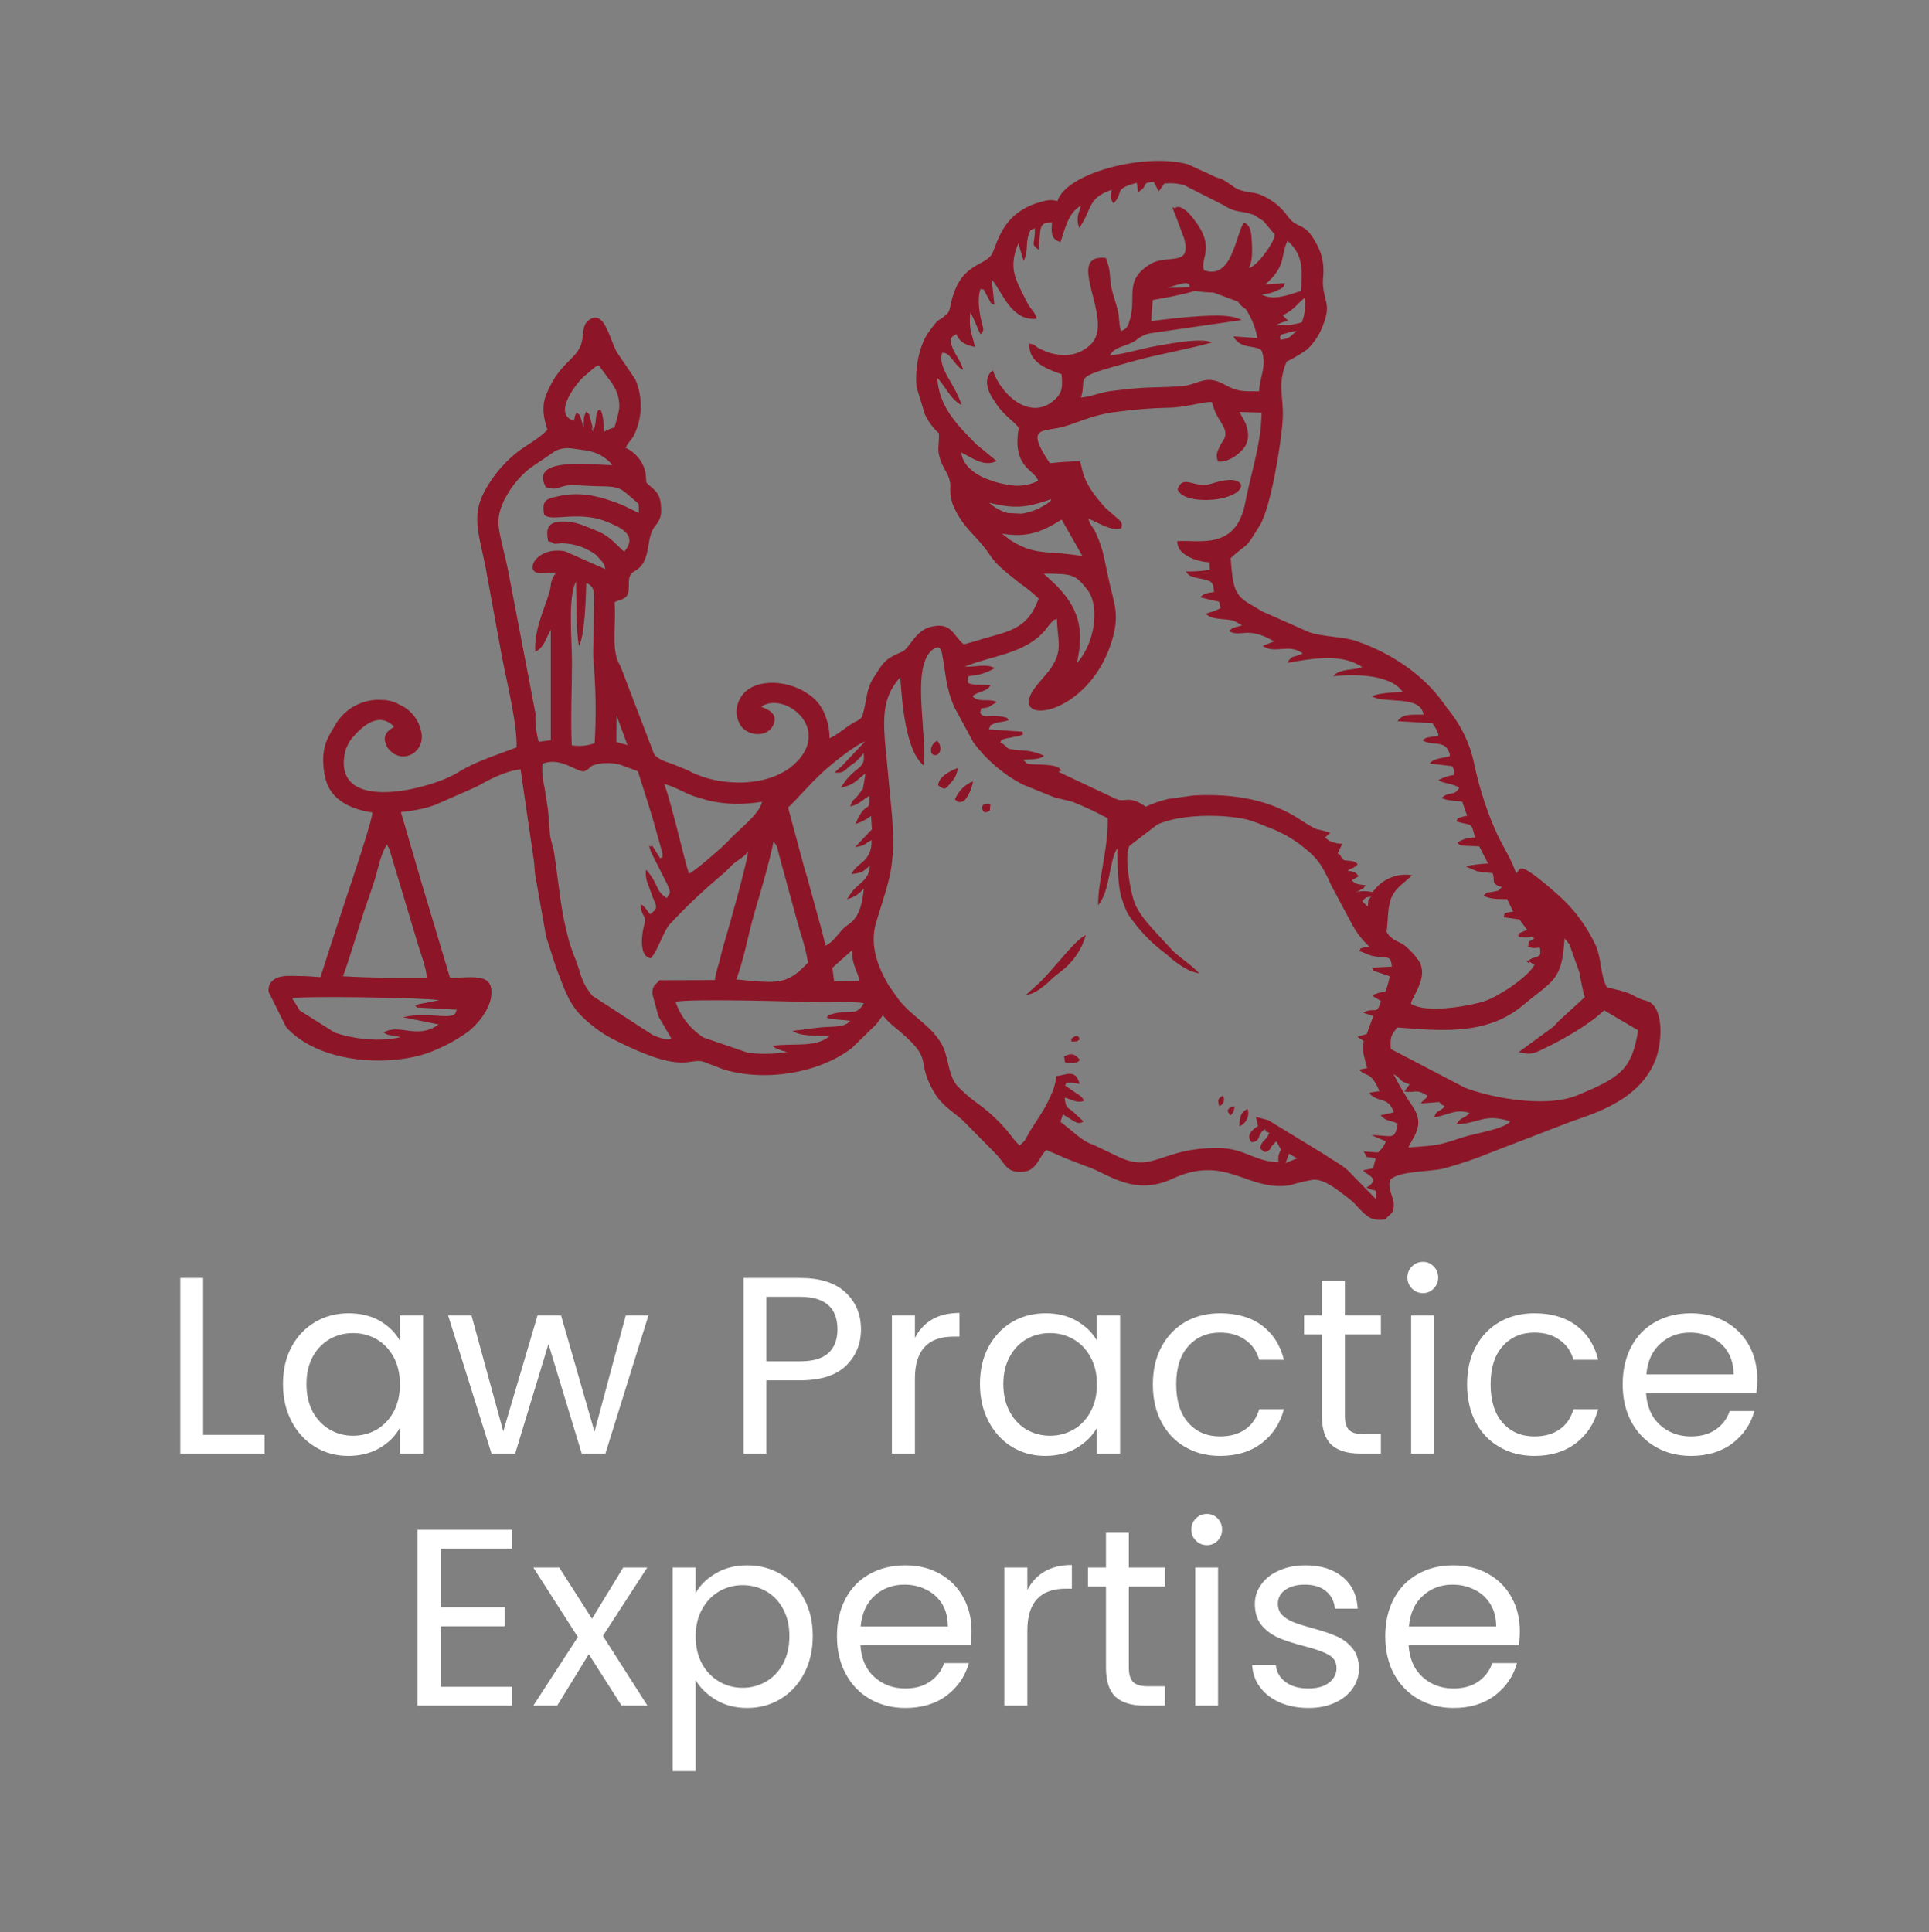 <svg xmlns="http://www.w3.org/2000/svg" version="1.1" xmlns:xlink="http://www.w3.org/1999/xlink" xmlns:svgjs="http://svgjs.dev/svgjs" viewBox="0 0 11.48 11.499"><rect x="0" y="0" width="11.48" height="11.499" fill="#808080" stroke="none"/><g transform="matrix(1,0,0,1,0.957,7.51)"><g><path d=" M 0.252 1.03 L 0.618 1.03 L 0.618 1.141 L 0.116 1.141 L 0.116 0.096 L 0.252 0.096 L 0.252 1.03 Z M 0.778 0.506 Q 0.829 0.411 0.919 0.358 Q 1.008 0.306 1.117 0.306 Q 1.225 0.306 1.305 0.352 Q 1.384 0.399 1.423 0.469 L 1.423 0.319 L 1.561 0.319 L 1.561 1.141 L 1.423 1.141 L 1.423 0.988 Q 1.383 1.06 1.303 1.108 Q 1.222 1.155 1.116 1.155 Q 1.006 1.155 0.918 1.101 Q 0.829 1.047 0.778 0.949 Q 0.727 0.852 0.727 0.727 Q 0.727 0.601 0.778 0.506 Z M 1.386 0.567 Q 1.348 0.498 1.285 0.461 Q 1.221 0.424 1.144 0.424 Q 1.068 0.424 1.005 0.46 Q 0.942 0.496 0.904 0.565 Q 0.867 0.634 0.867 0.727 Q 0.867 0.822 0.904 0.892 Q 0.942 0.961 1.005 0.998 Q 1.068 1.035 1.144 1.035 Q 1.221 1.035 1.285 0.998 Q 1.348 0.961 1.386 0.892 Q 1.423 0.822 1.423 0.729 Q 1.423 0.636 1.386 0.567 Z M 2.902 0.319 L 2.646 1.141 L 2.505 1.141 L 2.307 0.489 L 2.109 1.141 L 1.968 1.141 L 1.71 0.319 L 1.849 0.319 L 2.038 1.009 L 2.242 0.319 L 2.382 0.319 L 2.581 1.011 L 2.767 0.319 L 2.902 0.319 Z M 4.077 0.619 Q 3.988 0.705 3.805 0.705 L 3.604 0.705 L 3.604 1.141 L 3.468 1.141 L 3.468 0.096 L 3.805 0.096 Q 3.982 0.096 4.074 0.181 Q 4.167 0.267 4.167 0.402 Q 4.167 0.532 4.077 0.619 Z M 3.973 0.543 Q 4.027 0.493 4.027 0.402 Q 4.027 0.208 3.805 0.208 L 3.604 0.208 L 3.604 0.592 L 3.805 0.592 Q 3.919 0.592 3.973 0.543 Z M 4.59 0.343 Q 4.657 0.304 4.753 0.304 L 4.753 0.445 L 4.717 0.445 Q 4.488 0.445 4.488 0.694 L 4.488 1.141 L 4.351 1.141 L 4.351 0.319 L 4.488 0.319 L 4.488 0.453 Q 4.524 0.382 4.59 0.343 Z M 4.926 0.506 Q 4.977 0.411 5.066 0.358 Q 5.155 0.306 5.265 0.306 Q 5.373 0.306 5.452 0.352 Q 5.532 0.399 5.571 0.469 L 5.571 0.319 L 5.709 0.319 L 5.709 1.141 L 5.571 1.141 L 5.571 0.988 Q 5.53 1.06 5.45 1.108 Q 5.37 1.155 5.263 1.155 Q 5.154 1.155 5.065 1.101 Q 4.977 1.047 4.926 0.949 Q 4.875 0.852 4.875 0.727 Q 4.875 0.601 4.926 0.506 Z M 5.533 0.567 Q 5.496 0.498 5.432 0.461 Q 5.368 0.424 5.292 0.424 Q 5.215 0.424 5.152 0.46 Q 5.089 0.496 5.052 0.565 Q 5.014 0.634 5.014 0.727 Q 5.014 0.822 5.052 0.892 Q 5.089 0.961 5.152 0.998 Q 5.215 1.035 5.292 1.035 Q 5.368 1.035 5.432 0.998 Q 5.496 0.961 5.533 0.892 Q 5.571 0.822 5.571 0.729 Q 5.571 0.636 5.533 0.567 Z M 5.955 0.506 Q 6.006 0.411 6.096 0.358 Q 6.187 0.306 6.304 0.306 Q 6.456 0.306 6.554 0.379 Q 6.652 0.453 6.684 0.583 L 6.537 0.583 Q 6.516 0.508 6.455 0.465 Q 6.394 0.421 6.304 0.421 Q 6.187 0.421 6.115 0.502 Q 6.043 0.582 6.043 0.729 Q 6.043 0.877 6.115 0.958 Q 6.187 1.039 6.304 1.039 Q 6.394 1.039 6.454 0.997 Q 6.514 0.955 6.537 0.877 L 6.684 0.877 Q 6.651 1.003 6.552 1.079 Q 6.453 1.155 6.304 1.155 Q 6.187 1.155 6.096 1.102 Q 6.006 1.05 5.955 0.954 Q 5.904 0.858 5.904 0.729 Q 5.904 0.601 5.955 0.506 Z M 7.047 0.432 L 7.047 0.916 Q 7.047 0.976 7.072 1.001 Q 7.098 1.026 7.161 1.026 L 7.261 1.026 L 7.261 1.141 L 7.138 1.141 Q 7.024 1.141 6.967 1.089 Q 6.91 1.036 6.91 0.916 L 6.91 0.432 L 6.804 0.432 L 6.804 0.319 L 6.91 0.319 L 6.91 0.112 L 7.047 0.112 L 7.047 0.319 L 7.261 0.319 L 7.261 0.432 L 7.047 0.432 Z M 7.446 0.159 Q 7.419 0.132 7.419 0.093 Q 7.419 0.054 7.446 0.027 Q 7.473 -2.220446049250313e-16 7.512 -2.220446049250313e-16 Q 7.549 -2.220446049250313e-16 7.575 0.027 Q 7.602 0.054 7.602 0.093 Q 7.602 0.132 7.575 0.159 Q 7.549 0.186 7.512 0.186 Q 7.473 0.186 7.446 0.159 Z M 7.578 0.319 L 7.578 1.141 L 7.441 1.141 L 7.441 0.319 L 7.578 0.319 Z M 7.825 0.506 Q 7.876 0.411 7.967 0.358 Q 8.058 0.306 8.175 0.306 Q 8.326 0.306 8.424 0.379 Q 8.523 0.453 8.554 0.583 L 8.407 0.583 Q 8.386 0.508 8.325 0.465 Q 8.265 0.421 8.175 0.421 Q 8.058 0.421 7.986 0.502 Q 7.914 0.582 7.914 0.729 Q 7.914 0.877 7.986 0.958 Q 8.058 1.039 8.175 1.039 Q 8.265 1.039 8.325 0.997 Q 8.385 0.955 8.407 0.877 L 8.554 0.877 Q 8.521 1.003 8.422 1.079 Q 8.323 1.155 8.175 1.155 Q 8.058 1.155 7.967 1.102 Q 7.876 1.05 7.825 0.954 Q 7.774 0.858 7.774 0.729 Q 7.774 0.601 7.825 0.506 Z M 9.496 0.781 L 8.839 0.781 Q 8.847 0.903 8.922 0.971 Q 8.998 1.039 9.106 1.039 Q 9.195 1.039 9.254 0.998 Q 9.313 0.957 9.337 0.888 L 9.484 0.888 Q 9.451 1.006 9.352 1.081 Q 9.253 1.155 9.106 1.155 Q 8.989 1.155 8.897 1.102 Q 8.805 1.05 8.752 0.953 Q 8.7 0.856 8.7 0.729 Q 8.7 0.601 8.751 0.505 Q 8.802 0.409 8.894 0.358 Q 8.986 0.306 9.106 0.306 Q 9.223 0.306 9.313 0.357 Q 9.403 0.408 9.452 0.497 Q 9.501 0.586 9.501 0.699 Q 9.501 0.738 9.496 0.781 Z M 9.325 0.536 Q 9.291 0.48 9.231 0.451 Q 9.172 0.421 9.1 0.421 Q 8.997 0.421 8.924 0.487 Q 8.851 0.553 8.841 0.67 L 9.36 0.67 Q 9.36 0.592 9.325 0.536 Z M 1.665 1.707 L 1.665 2.056 L 2.046 2.056 L 2.046 2.169 L 1.665 2.169 L 1.665 2.529 L 2.091 2.529 L 2.091 2.641 L 1.528 2.641 L 1.528 1.594 L 2.091 1.594 L 2.091 1.707 L 1.665 1.707 Z M 2.742 2.641 L 2.547 2.335 L 2.359 2.641 L 2.217 2.641 L 2.482 2.233 L 2.217 1.819 L 2.371 1.819 L 2.566 2.124 L 2.752 1.819 L 2.895 1.819 L 2.631 2.226 L 2.896 2.641 L 2.742 2.641 Z M 3.304 1.853 Q 3.384 1.806 3.49 1.806 Q 3.6 1.806 3.689 1.858 Q 3.778 1.911 3.829 2.006 Q 3.88 2.101 3.88 2.227 Q 3.88 2.352 3.829 2.449 Q 3.778 2.547 3.689 2.601 Q 3.6 2.655 3.49 2.655 Q 3.385 2.655 3.305 2.608 Q 3.225 2.56 3.183 2.49 L 3.183 3.031 L 3.046 3.031 L 3.046 1.819 L 3.183 1.819 L 3.183 1.971 Q 3.223 1.9 3.304 1.853 Z M 3.703 2.065 Q 3.666 1.996 3.602 1.96 Q 3.538 1.924 3.462 1.924 Q 3.387 1.924 3.323 1.961 Q 3.259 1.998 3.221 2.068 Q 3.183 2.137 3.183 2.229 Q 3.183 2.322 3.221 2.392 Q 3.259 2.461 3.323 2.498 Q 3.387 2.535 3.462 2.535 Q 3.538 2.535 3.602 2.498 Q 3.666 2.461 3.703 2.392 Q 3.741 2.322 3.741 2.227 Q 3.741 2.134 3.703 2.065 Z M 4.821 2.281 L 4.164 2.281 Q 4.171 2.403 4.247 2.471 Q 4.323 2.539 4.431 2.539 Q 4.519 2.539 4.578 2.498 Q 4.638 2.457 4.662 2.388 L 4.809 2.388 Q 4.776 2.506 4.677 2.581 Q 4.578 2.655 4.431 2.655 Q 4.314 2.655 4.221 2.602 Q 4.129 2.55 4.077 2.453 Q 4.024 2.356 4.024 2.229 Q 4.024 2.101 4.075 2.005 Q 4.126 1.909 4.218 1.858 Q 4.311 1.806 4.431 1.806 Q 4.548 1.806 4.638 1.857 Q 4.728 1.908 4.776 1.997 Q 4.825 2.086 4.825 2.199 Q 4.825 2.238 4.821 2.281 Z M 4.65 2.036 Q 4.615 1.98 4.556 1.951 Q 4.497 1.921 4.425 1.921 Q 4.321 1.921 4.248 1.987 Q 4.176 2.053 4.165 2.17 L 4.684 2.17 Q 4.684 2.092 4.65 2.036 Z M 5.259 1.843 Q 5.326 1.804 5.422 1.804 L 5.422 1.945 L 5.386 1.945 Q 5.157 1.945 5.157 2.194 L 5.157 2.641 L 5.02 2.641 L 5.02 1.819 L 5.157 1.819 L 5.157 1.953 Q 5.193 1.882 5.259 1.843 Z M 5.761 1.932 L 5.761 2.416 Q 5.761 2.476 5.787 2.501 Q 5.812 2.526 5.875 2.526 L 5.976 2.526 L 5.976 2.641 L 5.853 2.641 Q 5.739 2.641 5.682 2.589 Q 5.625 2.536 5.625 2.416 L 5.625 1.932 L 5.518 1.932 L 5.518 1.819 L 5.625 1.819 L 5.625 1.612 L 5.761 1.612 L 5.761 1.819 L 5.976 1.819 L 5.976 1.932 L 5.761 1.932 Z M 6.16 1.659 Q 6.133 1.632 6.133 1.593 Q 6.133 1.554 6.16 1.527 Q 6.187 1.5 6.226 1.5 Q 6.264 1.5 6.29 1.527 Q 6.316 1.554 6.316 1.593 Q 6.316 1.632 6.29 1.659 Q 6.264 1.686 6.226 1.686 Q 6.187 1.686 6.16 1.659 Z M 6.292 1.819 L 6.292 2.641 L 6.156 2.641 L 6.156 1.819 L 6.292 1.819 Z M 6.661 2.623 Q 6.586 2.59 6.543 2.533 Q 6.499 2.475 6.495 2.4 L 6.636 2.4 Q 6.642 2.461 6.693 2.5 Q 6.745 2.539 6.829 2.539 Q 6.907 2.539 6.952 2.505 Q 6.997 2.47 6.997 2.418 Q 6.997 2.364 6.949 2.338 Q 6.901 2.311 6.801 2.286 Q 6.709 2.262 6.651 2.237 Q 6.594 2.212 6.552 2.164 Q 6.511 2.115 6.511 2.035 Q 6.511 1.972 6.549 1.92 Q 6.586 1.867 6.655 1.837 Q 6.724 1.806 6.813 1.806 Q 6.949 1.806 7.033 1.875 Q 7.117 1.944 7.123 2.064 L 6.987 2.064 Q 6.982 1.999 6.935 1.96 Q 6.888 1.921 6.808 1.921 Q 6.735 1.921 6.691 1.953 Q 6.648 1.984 6.648 2.035 Q 6.648 2.076 6.674 2.102 Q 6.7 2.128 6.74 2.144 Q 6.78 2.16 6.85 2.179 Q 6.939 2.203 6.994 2.227 Q 7.05 2.25 7.089 2.296 Q 7.129 2.343 7.131 2.418 Q 7.131 2.485 7.093 2.539 Q 7.056 2.593 6.987 2.624 Q 6.919 2.655 6.831 2.655 Q 6.736 2.655 6.661 2.623 Z M 8.083 2.281 L 7.426 2.281 Q 7.434 2.403 7.509 2.471 Q 7.585 2.539 7.693 2.539 Q 7.782 2.539 7.841 2.498 Q 7.9 2.457 7.924 2.388 L 8.071 2.388 Q 8.038 2.506 7.939 2.581 Q 7.84 2.655 7.693 2.655 Q 7.576 2.655 7.484 2.602 Q 7.392 2.55 7.339 2.453 Q 7.287 2.356 7.287 2.229 Q 7.287 2.101 7.338 2.005 Q 7.389 1.909 7.481 1.858 Q 7.573 1.806 7.693 1.806 Q 7.81 1.806 7.9 1.857 Q 7.99 1.908 8.039 1.997 Q 8.088 2.086 8.088 2.199 Q 8.088 2.238 8.083 2.281 Z M 7.912 2.036 Q 7.878 1.98 7.818 1.951 Q 7.759 1.921 7.687 1.921 Q 7.584 1.921 7.511 1.987 Q 7.438 2.053 7.428 2.17 L 7.947 2.17 Q 7.947 2.092 7.912 2.036 Z" fill="#ffffff" fill-rule="nonzero"></path></g><g></g><g clip-path="url(&quot;#SvgjsClipPath1018&quot;)"><g clip-path="url(&quot;#SvgjsClipPath1008&quot;)"><path d=" M 6.714 -0.644 L 6.762 -0.616 L 6.694 -0.588 L 6.714 -0.644 Z M 7.337 -1.117 C 7.378 -1.093 7.37 -1.086 7.393 -1.072 C 7.394 -1.072 7.431 -1.056 7.432 -1.056 L 7.401 -1.015 C 7.47 -1.002 7.465 -1.034 7.538 -0.989 C 7.515 -0.949 7.542 -0.991 7.516 -0.962 C 7.502 -0.947 7.508 -0.959 7.501 -0.943 L 7.609 -0.951 C 7.636 -0.921 7.604 -0.949 7.642 -0.925 C 7.607 -0.888 7.594 -0.908 7.578 -0.86 C 7.668 -0.875 7.705 -0.913 7.789 -0.886 C 7.743 -0.839 7.744 -0.872 7.711 -0.819 C 7.844 -0.823 7.876 -0.887 8.031 -0.836 C 7.99 -0.788 7.827 -0.767 7.747 -0.741 C 7.604 -0.693 7.597 -0.693 7.425 -0.681 C 7.445 -0.735 7.525 -0.807 7.456 -0.916 C 7.411 -0.98 7.372 -1.048 7.336 -1.117 Z M 3.963 -1.454 C 3.999 -1.44 4.043 -1.443 4.103 -1.435 C 4.07 -1.395 4.013 -1.402 3.944 -1.397 C 3.88 -1.392 3.815 -1.38 3.76 -1.375 C 3.807 -1.34 3.906 -1.348 3.98 -1.344 C 3.9 -1.273 3.765 -1.303 3.641 -1.286 C 3.653 -1.274 3.668 -1.266 3.685 -1.262 C 3.693 -1.258 3.701 -1.255 3.709 -1.254 L 3.727 -1.249 C 3.65 -1.236 3.571 -1.235 3.493 -1.245 L 3.23 -1.335 C 3.152 -1.385 3.093 -1.46 3.063 -1.548 C 3.16 -1.567 3.766 -1.55 3.901 -1.545 C 3.989 -1.542 4.098 -1.552 4.183 -1.54 C 4.144 -1.455 4.075 -1.503 3.993 -1.474 C 3.955 -1.461 3.993 -1.489 3.963 -1.454 Z M 0.781 -1.57 C 0.866 -1.583 1.573 -1.573 1.656 -1.557 L 1.536 -1.534 C 1.492 -1.51 1.517 -1.532 1.524 -1.514 L 1.76 -1.501 C 1.755 -1.422 1.61 -1.496 1.441 -1.456 L 1.653 -1.413 C 1.529 -1.32 1.414 -1.422 1.327 -1.365 C 1.356 -1.341 1.385 -1.352 1.426 -1.337 L 1.366 -1.326 C 1.255 -1.316 1.142 -1.329 1.036 -1.364 L 0.827 -1.496 L 0.781 -1.57 Z M 8.082 -1.249 L 8.287 -1.399 C 8.305 -1.415 8.312 -1.429 8.332 -1.445 L 8.474 -1.575 C 8.461 -1.623 8.451 -1.672 8.443 -1.721 L 8.383 -1.89 C 8.381 -1.892 8.379 -1.895 8.377 -1.897 C 8.367 -1.911 8.362 -1.916 8.354 -1.925 C 8.339 -1.671 8.287 -1.678 8.104 -1.525 C 7.888 -1.345 7.612 -1.376 7.358 -1.395 C 7.324 -1.349 7.315 -1.344 7.32 -1.267 L 7.76 -1.037 C 7.781 -1.029 7.789 -1.026 7.811 -1.019 C 7.982 -0.965 8.261 -0.923 8.426 -0.99 C 8.687 -1.097 8.755 -1.145 8.792 -1.378 L 8.59 -1.497 C 8.499 -1.411 8.348 -1.325 8.233 -1.27 C 8.177 -1.243 8.156 -1.228 8.082 -1.249 Z M 3.997 -1.75 L 4.114 -1.855 C 4.112 -1.761 4.152 -1.725 4.157 -1.672 L 4.007 -1.67 L 3.997 -1.75 Z M 1.345 -2.483 C 1.347 -2.48 1.35 -2.479 1.351 -2.474 C 1.352 -2.468 1.355 -2.467 1.356 -2.465 C 1.361 -2.456 1.365 -2.446 1.366 -2.437 L 1.387 -2.366 C 1.388 -2.363 1.389 -2.36 1.39 -2.357 L 1.521 -1.921 C 1.544 -1.84 1.582 -1.746 1.583 -1.691 C 1.421 -1.691 1.255 -1.689 1.084 -1.7 C 1.12 -1.794 1.169 -1.963 1.209 -2.085 C 1.236 -2.165 1.254 -2.212 1.276 -2.284 C 1.295 -2.349 1.31 -2.429 1.345 -2.483 Z M 3.425 -1.681 C 3.475 -1.816 3.493 -1.941 3.535 -2.085 C 3.574 -2.217 3.615 -2.354 3.647 -2.502 C 3.676 -2.459 3.663 -2.48 3.682 -2.412 L 3.792 -2.01 C 3.795 -1.998 3.802 -1.976 3.805 -1.965 C 3.825 -1.905 3.841 -1.844 3.852 -1.781 C 3.729 -1.653 3.687 -1.654 3.425 -1.681 Z M 7.15 -2.146 C 7.178 -2.176 7.171 -2.168 7.203 -2.173 C 7.178 -2.146 7.188 -2.148 7.183 -2.114 L 7.15 -2.146 Z M 7.171 -2.241 C 7.129 -2.247 7.113 -2.245 7.087 -2.271 L 7.128 -2.294 C 7.112 -2.322 7.098 -2.322 7.063 -2.328 C 7.086 -2.344 7.108 -2.345 7.123 -2.367 C 7.101 -2.388 7.087 -2.385 7.042 -2.39 C 7.009 -2.42 7.035 -2.413 7.004 -2.431 L 7.027 -2.479 C 7.028 -2.481 7.03 -2.485 7.031 -2.488 C 7.011 -2.488 6.992 -2.492 6.973 -2.498 C 6.944 -2.509 6.951 -2.51 6.928 -2.525 L 6.96 -2.553 C 6.853 -2.59 6.913 -2.55 6.797 -2.621 L 6.77 -2.639 C 6.762 -2.643 6.748 -2.652 6.742 -2.656 C 6.561 -2.76 6.362 -2.786 6.148 -2.776 L 5.995 -2.755 C 5.949 -2.744 5.905 -2.729 5.862 -2.709 C 5.75 -2.786 5.74 -2.724 5.674 -2.76 L 5.343 -2.916 C 5.358 -2.929 5.365 -2.916 5.353 -2.932 C 5.331 -2.963 5.227 -2.958 5.191 -2.961 C 5.145 -2.964 5.162 -2.963 5.132 -2.988 C 5.181 -2.993 5.226 -2.987 5.257 -3.012 C 5.214 -3.032 5.168 -3.043 5.121 -3.044 C 5.001 -3.054 5.062 -3.057 4.995 -3.092 C 5.012 -3.111 4.984 -3.101 5.03 -3.115 L 5.108 -3.13 C 5.153 -3.149 5.123 -3.126 5.129 -3.155 L 4.927 -3.169 C 4.953 -3.214 4.911 -3.177 4.947 -3.198 C 4.975 -3.214 5.018 -3.212 5.048 -3.225 C 5.02 -3.244 5.064 -3.229 5.014 -3.244 C 4.997 -3.247 4.981 -3.248 4.964 -3.249 C 4.919 -3.251 4.891 -3.237 4.876 -3.269 C 4.89 -3.311 4.868 -3.285 4.927 -3.302 L 4.975 -3.332 C 4.925 -3.356 4.869 -3.325 4.831 -3.366 C 4.86 -3.396 4.919 -3.392 4.937 -3.432 C 4.895 -3.437 4.836 -3.428 4.804 -3.446 C 4.796 -3.516 4.812 -3.464 4.929 -3.516 C 4.98 -3.538 4.953 -3.538 4.953 -3.538 C 4.911 -3.559 4.841 -3.54 4.784 -3.542 C 4.949 -3.611 5.149 -3.617 5.269 -3.767 C 5.277 -3.778 5.285 -3.789 5.294 -3.799 C 5.335 -3.841 5.296 -3.808 5.333 -3.827 C 5.336 -3.697 5.37 -3.645 5.3 -3.538 C 5.266 -3.487 5.213 -3.441 5.182 -3.386 C 5.074 -3.192 5.513 -3.254 5.654 -3.677 C 5.713 -3.855 5.672 -3.913 5.638 -4.076 C 5.61 -4.204 5.61 -4.237 5.564 -4.339 C 5.543 -4.384 5.566 -4.337 5.542 -4.377 C 5.531 -4.391 5.524 -4.407 5.52 -4.424 L 5.592 -4.39 C 5.629 -4.373 5.674 -4.353 5.715 -4.366 C 5.724 -4.383 5.719 -4.404 5.704 -4.415 L 5.62 -4.489 C 5.555 -4.563 5.5 -4.631 5.481 -4.724 L 5.473 -4.755 C 5.472 -4.758 5.471 -4.761 5.469 -4.765 C 5.41 -4.764 5.35 -4.76 5.291 -4.753 C 5.151 -4.96 5.235 -4.942 5.341 -4.963 C 5.433 -4.98 5.535 -5.043 5.699 -5.06 C 5.795 -5.073 5.892 -5.081 5.989 -5.083 C 6.096 -5.083 6.21 -5.122 6.255 -5.117 L 6.271 -5.069 C 6.298 -4.995 6.362 -4.953 6.324 -4.89 C 6.316 -4.879 6.309 -4.867 6.303 -4.855 C 6.283 -4.813 6.278 -4.799 6.292 -4.763 C 6.344 -4.757 6.413 -4.797 6.452 -4.852 C 6.471 -4.884 6.476 -4.922 6.465 -4.958 C 6.462 -4.976 6.456 -4.993 6.446 -5.009 L 6.42 -5.058 L 6.551 -5.054 C 6.549 -4.868 6.488 -4.697 6.454 -4.519 C 6.399 -4.227 6.168 -4.301 6.049 -4.289 C 6.048 -4.219 6.131 -4.183 6.191 -4.17 C 6.259 -4.155 6.235 -4.182 6.243 -4.119 C 6.196 -4.111 6.148 -4.108 6.1 -4.109 C 6.119 -4.083 6.124 -4.081 6.169 -4.07 C 6.209 -4.06 6.255 -4.061 6.263 -4.023 C 6.264 -4.019 6.268 -3.992 6.268 -3.987 C 6.234 -3.98 6.205 -3.981 6.188 -3.955 L 6.255 -3.938 C 6.317 -3.925 6.292 -3.938 6.307 -3.891 L 6.27 -3.873 C 6.253 -3.869 6.236 -3.864 6.22 -3.857 C 6.255 -3.818 6.337 -3.83 6.385 -3.816 L 6.435 -3.789 C 6.397 -3.774 6.381 -3.781 6.358 -3.754 C 6.425 -3.713 6.464 -3.788 6.625 -3.693 L 6.558 -3.666 C 6.63 -3.614 6.712 -3.684 6.796 -3.621 C 6.736 -3.592 6.735 -3.616 6.704 -3.565 C 6.858 -3.592 7.016 -3.619 7.135 -3.549 C 7.191 -3.516 7.131 -3.554 7.149 -3.54 C 7.1 -3.519 7.015 -3.533 6.977 -3.485 C 7.089 -3.499 7.321 -3.5 7.391 -3.391 C 7.333 -3.39 7.244 -3.385 7.208 -3.366 C 7.28 -3.319 7.496 -3.377 7.515 -3.257 C 7.428 -3.257 7.389 -3.259 7.36 -3.218 L 7.568 -3.206 C 7.58 -3.188 7.605 -3.151 7.603 -3.132 C 7.6 -3.131 7.595 -3.133 7.594 -3.13 C 7.592 -3.126 7.587 -3.128 7.584 -3.128 C 7.574 -3.126 7.564 -3.126 7.553 -3.123 C 7.537 -3.123 7.521 -3.116 7.509 -3.104 C 7.558 -3.07 7.636 -3.105 7.663 -3.042 C 7.676 -3.012 7.67 -3.027 7.67 -3.009 C 7.63 -2.998 7.576 -2.998 7.551 -2.966 L 7.686 -2.95 C 7.704 -2.909 7.694 -2.943 7.697 -2.898 C 7.664 -2.894 7.632 -2.883 7.603 -2.867 C 7.632 -2.845 7.692 -2.849 7.727 -2.821 C 7.695 -2.766 7.666 -2.805 7.624 -2.761 C 7.654 -2.742 7.709 -2.746 7.745 -2.739 L 7.774 -2.655 C 7.765 -2.653 7.737 -2.647 7.735 -2.646 C 7.696 -2.626 7.727 -2.648 7.71 -2.621 C 7.81 -2.592 7.795 -2.622 7.822 -2.525 C 7.784 -2.526 7.747 -2.516 7.716 -2.495 C 7.732 -2.477 7.73 -2.478 7.768 -2.476 C 7.793 -2.475 7.82 -2.474 7.846 -2.473 L 7.899 -2.371 C 7.853 -2.369 7.809 -2.363 7.764 -2.354 L 7.835 -2.324 C 7.865 -2.32 7.897 -2.316 7.926 -2.313 C 7.94 -2.28 7.919 -2.256 7.957 -2.239 C 7.996 -2.221 7.949 -2.24 7.981 -2.231 C 7.951 -2.202 7.972 -2.213 7.929 -2.203 C 7.887 -2.194 7.898 -2.206 7.873 -2.18 C 7.907 -2.157 7.965 -2.159 8.012 -2.159 L 8.048 -2.085 C 7.984 -2.073 8.001 -2.08 7.992 -2.051 L 8.085 -2.038 L 8.131 -1.976 L 8.079 -1.953 C 8.086 -1.942 8.057 -1.932 8.123 -1.93 C 8.158 -1.928 8.146 -1.942 8.174 -1.925 L 8.166 -1.919 C 8.143 -1.901 8.144 -1.924 8.137 -1.875 C 8.204 -1.85 8.212 -1.902 8.209 -1.829 C 8.18 -1.802 8.178 -1.821 8.14 -1.794 C 8.16 -1.748 8.096 -1.82 8.152 -1.782 C 8.218 -1.737 8.144 -1.793 8.175 -1.769 C 8.144 -1.7 7.962 -1.58 7.882 -1.553 C 7.798 -1.524 7.562 -1.483 7.462 -1.525 C 7.415 -1.545 7.458 -1.526 7.439 -1.541 C 7.475 -1.619 7.539 -1.708 7.486 -1.793 C 7.463 -1.826 7.435 -1.856 7.403 -1.882 C 7.379 -1.903 7.348 -1.906 7.321 -1.932 C 7.296 -1.955 7.316 -1.936 7.295 -1.963 C 7.305 -2.041 7.299 -2.115 7.327 -2.175 C 7.355 -2.232 7.403 -2.257 7.446 -2.301 C 7.361 -2.315 7.275 -2.281 7.222 -2.213 L 7.21 -2.201 C 7.179 -2.208 7.148 -2.208 7.118 -2.202 C 7.173 -2.246 7.062 -2.161 7.14 -2.215 C 7.168 -2.234 7.128 -2.189 7.171 -2.241 Z M 2.997 -2.844 C 3.049 -2.692 3.117 -2.384 3.143 -2.311 C 3.169 -2.316 3.362 -2.485 3.38 -2.508 C 3.426 -2.562 3.564 -2.663 3.578 -2.738 C 3.523 -2.729 3.466 -2.725 3.41 -2.726 C 3.36 -2.728 3.31 -2.734 3.261 -2.745 L 3.173 -2.771 C 3.115 -2.792 3.063 -2.826 2.997 -2.844 Z M 2.271 -2.964 C 2.268 -2.916 2.273 -2.867 2.284 -2.821 L 2.304 -2.693 C 2.309 -2.643 2.311 -2.606 2.315 -2.556 C 2.318 -2.509 2.334 -2.478 2.341 -2.432 C 2.371 -2.234 2.378 -2.098 2.428 -1.914 C 2.44 -1.874 2.454 -1.834 2.47 -1.795 L 2.476 -1.778 C 2.505 -1.697 2.505 -1.661 2.568 -1.584 L 2.928 -1.35 C 2.946 -1.342 2.964 -1.335 2.984 -1.33 C 3.025 -1.319 3.012 -1.323 3.038 -1.33 L 2.965 -1.455 C 2.964 -1.457 2.962 -1.46 2.961 -1.463 L 2.925 -1.596 C 2.925 -1.649 2.948 -1.65 2.967 -1.676 L 3.297 -1.677 C 3.302 -1.711 3.31 -1.743 3.321 -1.775 C 3.331 -1.81 3.335 -1.835 3.347 -1.877 C 3.375 -1.97 3.498 -2.401 3.494 -2.446 C 3.486 -2.419 3.441 -2.395 3.418 -2.377 C 3.385 -2.352 3.373 -2.33 3.342 -2.306 C 3.23 -2.212 3.124 -2.112 3.025 -2.005 C 2.985 -1.953 2.956 -1.848 2.916 -1.807 C 2.845 -1.815 2.861 -1.95 2.876 -2.001 C 2.897 -2.07 2.855 -2.049 2.857 -2.128 C 2.882 -2.116 2.899 -2.082 2.911 -2.069 C 2.962 -2.103 2.95 -2.117 2.93 -2.164 L 2.899 -2.248 C 2.888 -2.275 2.884 -2.305 2.888 -2.334 C 2.969 -2.241 2.938 -2.213 3.011 -2.165 C 3.031 -2.202 3.038 -2.187 3.017 -2.241 L 2.917 -2.439 C 2.895 -2.513 2.909 -2.454 2.924 -2.478 L 2.972 -2.401 C 2.984 -2.418 2.987 -2.383 2.985 -2.433 L 2.937 -2.604 C 2.927 -2.641 2.93 -2.631 2.919 -2.666 L 2.887 -2.769 C 2.886 -2.772 2.885 -2.775 2.884 -2.778 L 2.839 -2.92 L 2.733 -2.959 C 2.685 -2.971 2.636 -2.972 2.588 -2.96 C 2.538 -2.945 2.572 -2.944 2.52 -2.92 C 2.478 -2.911 2.38 -3.009 2.271 -2.964 Z M 4.009 -2.912 C 4.016 -2.918 4.023 -2.923 4.029 -2.93 C 4.041 -2.94 4.041 -2.94 4.053 -2.951 L 4.191 -3.097 C 4.128 -3.074 3.99 -2.961 3.941 -2.916 C 3.842 -2.824 3.808 -2.775 3.733 -2.704 L 3.817 -2.392 C 3.827 -2.353 3.838 -2.318 3.846 -2.291 L 3.932 -1.978 C 3.938 -1.957 3.948 -1.914 3.956 -1.882 C 4 -1.9 4.032 -1.956 4.068 -1.989 C 4.104 -2.021 4.167 -2.034 4.184 -2.222 C 4.158 -2.19 4.123 -2.168 4.084 -2.158 C 4.095 -2.177 4.107 -2.195 4.12 -2.211 C 4.166 -2.261 4.217 -2.279 4.22 -2.358 C 4.177 -2.323 4.181 -2.316 4.11 -2.308 C 4.144 -2.38 4.232 -2.377 4.23 -2.51 C 4.182 -2.486 4.2 -2.479 4.132 -2.468 L 4.212 -2.553 C 4.213 -2.555 4.216 -2.558 4.217 -2.559 L 4.23 -2.571 C 4.231 -2.575 4.235 -2.575 4.232 -2.577 L 4.227 -2.654 C 4.199 -2.633 4.167 -2.616 4.134 -2.606 C 4.196 -2.756 4.223 -2.663 4.217 -2.773 C 4.176 -2.751 4.16 -2.724 4.103 -2.71 C 4.123 -2.764 4.118 -2.736 4.154 -2.782 C 4.161 -2.793 4.169 -2.804 4.178 -2.813 L 4.194 -2.906 C 4.155 -2.884 4.138 -2.84 4.047 -2.822 C 4.127 -2.956 4.199 -2.925 4.182 -3.029 C 4.163 -2.999 4.137 -2.974 4.106 -2.955 C 4.07 -2.927 4.067 -2.906 4.009 -2.912 Z M 2.712 -3.252 L 2.777 -3.076 L 2.711 -3.094 L 2.712 -3.252 Z M 5.635 -2.64 C 5.567 -2.677 5.496 -2.71 5.423 -2.739 L 5.331 -2.761 L 5.323 -2.763 L 5.314 -2.766 L 5.127 -2.842 C 5.013 -2.902 4.914 -2.987 4.837 -3.09 L 4.721 -3.304 C 4.668 -3.431 4.674 -3.496 4.648 -3.626 C 4.637 -3.685 4.587 -3.646 4.566 -3.614 C 4.478 -3.475 4.56 -3.152 4.539 -2.955 C 4.432 -3.044 4.411 -3.331 4.401 -3.48 C 4.31 -3.376 4.296 -3.28 4.309 -3.104 L 4.352 -2.654 C 4.374 -2.342 4.336 -2.283 4.257 -2.019 C 4.217 -1.885 4.267 -1.756 4.331 -1.647 L 4.391 -1.562 C 4.472 -1.455 4.598 -1.403 4.657 -1.276 C 4.687 -1.212 4.687 -1.114 4.736 -1.052 C 4.775 -1.01 4.819 -0.972 4.866 -0.939 C 4.938 -0.887 5.002 -0.825 5.057 -0.755 C 5.073 -0.733 5.091 -0.712 5.11 -0.693 C 5.112 -0.695 5.116 -0.697 5.117 -0.698 L 5.135 -0.715 C 5.141 -0.721 5.146 -0.728 5.149 -0.736 C 5.198 -0.829 5.255 -0.891 5.295 -0.987 C 5.314 -1.024 5.325 -1.065 5.329 -1.106 C 5.384 -1.109 5.444 -1.154 5.468 -1.059 C 5.457 -1.061 5.418 -1.068 5.411 -1.067 C 5.357 -1.062 5.401 -1.069 5.381 -1.05 L 5.439 -1.01 C 5.464 -0.994 5.482 -0.985 5.494 -0.959 C 5.456 -0.941 5.419 -0.968 5.379 -0.977 C 5.387 -0.908 5.395 -0.924 5.431 -0.892 L 5.491 -0.836 C 5.466 -0.819 5.453 -0.826 5.423 -0.844 C 5.42 -0.846 5.418 -0.847 5.415 -0.849 L 5.368 -0.878 L 5.354 -0.833 C 5.427 -0.78 5.483 -0.717 5.547 -0.698 L 5.686 -0.632 C 5.911 -0.517 5.946 -0.686 6.308 -0.677 C 6.45 -0.673 6.517 -0.595 6.652 -0.593 C 6.647 -0.618 6.652 -0.645 6.667 -0.667 L 6.639 -0.718 L 6.612 -0.689 C 6.591 -0.661 6.619 -0.683 6.591 -0.662 C 6.584 -0.656 6.574 -0.653 6.565 -0.656 L 6.541 -0.676 C 6.559 -0.737 6.573 -0.71 6.597 -0.768 C 6.568 -0.782 6.584 -0.766 6.571 -0.79 C 6.519 -0.756 6.553 -0.719 6.492 -0.712 C 6.456 -0.75 6.494 -0.788 6.53 -0.808 L 6.517 -0.863 L 6.585 -0.845 C 6.588 -0.844 6.59 -0.843 6.593 -0.842 L 6.932 -0.635 C 6.98 -0.6 7.048 -0.569 7.085 -0.523 L 7.232 -0.373 C 7.231 -0.453 7.238 -0.408 7.175 -0.443 L 7.191 -0.452 C 7.253 -0.499 7.177 -0.516 7.155 -0.545 L 7.215 -0.557 L 7.23 -0.615 C 7.157 -0.635 7.192 -0.603 7.158 -0.657 L 7.244 -0.651 C 7.247 -0.655 7.268 -0.676 7.271 -0.679 L 7.288 -0.709 C 7.288 -0.712 7.289 -0.715 7.29 -0.718 L 7.205 -0.754 C 7.323 -0.755 7.344 -0.717 7.361 -0.822 C 7.319 -0.846 7.304 -0.828 7.259 -0.872 L 7.338 -0.89 C 7.306 -0.981 7.256 -0.948 7.203 -0.992 C 7.2 -0.993 7.199 -0.996 7.198 -0.998 C 7.197 -1.002 7.194 -1.003 7.193 -1.007 L 7.253 -1.016 C 7.196 -1.142 7.183 -1.092 7.131 -1.144 L 7.179 -1.153 L 7.158 -1.236 C 7.155 -1.262 7.155 -1.288 7.159 -1.314 L 7.121 -1.34 L 7.177 -1.356 L 7.216 -1.463 L 7.155 -1.483 C 7.225 -1.521 7.236 -1.462 7.261 -1.552 C 7.259 -1.554 7.256 -1.556 7.253 -1.558 L 7.229 -1.572 C 7.228 -1.573 7.224 -1.575 7.222 -1.576 C 7.221 -1.577 7.217 -1.578 7.216 -1.581 C 7.215 -1.584 7.211 -1.584 7.209 -1.586 C 7.234 -1.598 7.26 -1.606 7.288 -1.608 C 7.299 -1.638 7.308 -1.669 7.314 -1.7 L 7.23 -1.728 C 7.198 -1.742 7.225 -1.729 7.207 -1.751 L 7.326 -1.757 C 7.321 -1.827 7.297 -1.807 7.225 -1.818 C 7.185 -1.824 7.164 -1.842 7.131 -1.849 C 7.153 -1.878 7.124 -1.858 7.163 -1.872 C 7.165 -1.872 7.189 -1.874 7.194 -1.875 C 7.153 -1.912 7.119 -1.955 7.092 -2.004 L 6.966 -2.24 C 6.909 -2.366 6.885 -2.405 6.772 -2.49 C 6.712 -2.533 6.645 -2.568 6.575 -2.592 C 6.54 -2.608 6.503 -2.621 6.466 -2.632 C 6.322 -2.666 6.069 -2.666 5.931 -2.603 L 5.765 -2.476 C 5.732 -2.422 5.769 -2.198 5.798 -2.13 C 5.827 -2.06 5.898 -1.986 5.953 -1.927 C 5.981 -1.897 5.996 -1.879 6.024 -1.85 C 6.061 -1.814 6.155 -1.75 6.18 -1.716 C 6.167 -1.72 6.145 -1.725 6.126 -1.732 C 6.075 -1.757 6.028 -1.79 5.987 -1.829 C 5.896 -1.895 5.818 -1.977 5.756 -2.07 C 5.746 -2.088 5.738 -2.107 5.732 -2.126 C 5.725 -2.142 5.72 -2.158 5.715 -2.175 C 5.696 -2.247 5.694 -2.354 5.692 -2.461 C 5.642 -2.385 5.651 -2.208 5.578 -2.122 C 5.577 -2.274 5.638 -2.446 5.635 -2.64 Z M 2.582 -3.087 C 2.539 -3.071 2.492 -3.067 2.446 -3.074 C 2.438 -3.23 2.447 -3.412 2.447 -3.572 C 2.447 -3.704 2.421 -3.956 2.471 -4.049 C 2.475 -3.923 2.47 -3.77 2.488 -3.665 C 2.523 -3.722 2.53 -3.955 2.532 -4.041 C 2.595 -4.014 2.577 -3.966 2.577 -3.834 C 2.577 -3.771 2.571 -3.623 2.574 -3.589 C 2.589 -3.422 2.592 -3.254 2.582 -3.087 Z M 5.254 -4.096 L 5.313 -4.042 C 5.46 -3.9 5.499 -3.772 5.452 -3.565 L 5.471 -3.586 C 5.501 -3.628 5.524 -3.675 5.538 -3.725 C 5.562 -3.808 5.569 -3.934 5.512 -4.003 C 5.442 -4.089 5.433 -4.096 5.254 -4.096 Z M 2.35 -4.102 L 2.26 -4.099 C 2.156 -4.097 2.23 -4.262 2.406 -4.229 L 2.645 -4.123 C 2.637 -4.152 2.65 -4.144 2.591 -4.207 C 2.531 -4.252 2.459 -4.276 2.385 -4.277 C 2.314 -4.27 2.361 -4.275 2.305 -4.29 C 2.292 -4.355 2.299 -4.398 2.372 -4.406 C 2.426 -4.409 2.48 -4.399 2.529 -4.377 C 2.532 -4.376 2.535 -4.375 2.538 -4.374 L 2.609 -4.345 C 2.681 -4.311 2.717 -4.261 2.758 -4.227 C 2.842 -4.325 2.736 -4.372 2.651 -4.406 C 2.483 -4.474 2.314 -4.399 2.281 -4.449 C 2.265 -4.536 2.299 -4.542 2.367 -4.557 C 2.505 -4.588 2.625 -4.553 2.748 -4.504 L 2.845 -4.457 C 2.843 -4.52 2.853 -4.504 2.814 -4.537 C 2.736 -4.604 2.734 -4.615 2.613 -4.616 C 2.558 -4.616 2.498 -4.623 2.44 -4.622 C 2.362 -4.62 2.372 -4.586 2.291 -4.611 C 2.192 -4.794 2.559 -4.742 2.688 -4.742 C 2.649 -4.789 2.594 -4.82 2.534 -4.828 C 2.531 -4.829 2.528 -4.829 2.525 -4.83 L 2.432 -4.843 C 2.36 -4.844 2.342 -4.821 2.304 -4.796 C 2.266 -4.77 2.235 -4.749 2.199 -4.725 C 2.134 -4.674 2.082 -4.609 2.045 -4.536 C 1.993 -4.427 2.006 -4.379 2.034 -4.258 C 2.046 -4.206 2.059 -4.155 2.066 -4.119 L 2.23 -3.263 C 2.227 -3.206 2.234 -3.15 2.249 -3.095 L 2.321 -3.105 L 2.321 -3.763 C 2.295 -3.72 2.283 -3.657 2.229 -3.631 C 2.218 -3.758 2.29 -3.903 2.315 -3.994 C 2.322 -4.019 2.319 -4.035 2.327 -4.056 C 2.329 -4.065 2.333 -4.073 2.338 -4.081 C 2.34 -4.084 2.346 -4.09 2.347 -4.095 C 2.347 -4.099 2.349 -4.099 2.35 -4.102 Z M 5.007 -4.334 L 5.052 -4.298 C 5.165 -4.226 5.229 -4.225 5.357 -4.217 L 5.484 -4.202 L 5.361 -4.418 C 5.243 -4.343 5.154 -4.309 5.007 -4.334 Z M 4.93 -4.518 C 4.961 -4.489 4.999 -4.468 5.04 -4.457 L 5.122 -4.453 C 5.183 -4.462 5.241 -4.486 5.29 -4.524 C 5.293 -4.526 5.295 -4.529 5.296 -4.532 C 5.297 -4.537 5.299 -4.538 5.301 -4.54 C 5.159 -4.491 5.091 -4.478 4.93 -4.518 Z M 2.577 -4.956 C 2.544 -4.992 2.596 -4.875 2.558 -5.012 C 2.548 -5.05 2.554 -5.039 2.532 -5.061 C 2.512 -5.024 2.519 -5.014 2.516 -4.967 C 2.509 -4.984 2.509 -4.992 2.503 -5.009 C 2.489 -5.05 2.5 -5.032 2.475 -5.055 C 2.457 -5.023 2.467 -5.037 2.459 -5.006 C 2.322 -5.045 2.485 -5.243 2.52 -5.271 C 2.566 -5.307 2.579 -5.327 2.606 -5.336 L 2.685 -5.229 C 2.688 -5.225 2.697 -5.209 2.699 -5.206 C 2.721 -5.167 2.732 -5.122 2.728 -5.077 C 2.721 -5.04 2.711 -5.002 2.7 -4.966 C 2.678 -4.96 2.657 -4.952 2.637 -4.94 C 2.636 -4.974 2.635 -5.045 2.615 -5.072 C 2.597 -5.06 2.61 -5.083 2.598 -5.057 C 2.585 -5.031 2.593 -4.991 2.577 -4.956 Z M 6.66 -5.5 C 6.675 -5.529 6.641 -5.509 6.703 -5.528 C 6.721 -5.535 6.74 -5.538 6.759 -5.539 C 6.738 -5.523 6.719 -5.498 6.692 -5.493 C 6.638 -5.482 6.677 -5.49 6.66 -5.5 Z M 6.79 -5.591 C 6.685 -5.564 6.715 -5.582 6.637 -5.574 C 6.659 -5.587 6.684 -5.596 6.71 -5.6 L 6.677 -5.633 C 6.752 -5.672 6.754 -5.694 6.807 -5.737 C 6.815 -5.688 6.809 -5.637 6.79 -5.591 Z M 5.894 -5.599 L 5.903 -5.724 C 5.946 -5.733 5.983 -5.738 6.025 -5.747 C 6.261 -5.797 6.057 -5.776 6.265 -5.769 L 6.41 -5.715 C 6.453 -5.656 6.448 -5.696 6.475 -5.64 C 6.5 -5.596 6.517 -5.548 6.526 -5.498 L 6.384 -5.508 C 6.423 -5.427 6.522 -5.46 6.552 -5.422 C 6.583 -5.331 6.542 -5.276 6.536 -5.181 C 6.436 -5.181 6.409 -5.178 6.329 -5.222 C 6.21 -5.287 6.178 -5.216 6.06 -5.21 C 5.863 -5.2 5.885 -5.211 5.657 -5.183 C 5.579 -5.173 5.546 -5.15 5.476 -5.144 C 5.513 -5.257 5.431 -5.257 5.644 -5.32 L 5.804 -5.365 C 5.954 -5.405 6.11 -5.431 6.257 -5.472 C 6.191 -5.5 6.025 -5.468 5.955 -5.456 C 5.839 -5.438 5.738 -5.402 5.648 -5.395 C 5.677 -5.45 5.752 -5.448 5.802 -5.484 C 5.826 -5.504 5.855 -5.519 5.886 -5.526 L 6.432 -5.605 C 6.376 -5.637 6.278 -5.634 6.179 -5.628 C 6.067 -5.621 5.993 -5.611 5.894 -5.599 Z M 5.992 -5.798 C 6.045 -5.795 6.085 -5.801 6.124 -5.801 C 6.115 -5.816 6.132 -5.817 6.103 -5.825 C 6.091 -5.825 6.08 -5.823 6.069 -5.82 C 6.044 -5.814 5.996 -5.799 5.993 -5.798 Z M 6.573 -5.817 L 6.69 -5.825 C 6.675 -5.792 6.691 -5.81 6.666 -5.792 C 6.664 -5.79 6.638 -5.779 6.636 -5.778 C 6.609 -5.765 6.58 -5.759 6.55 -5.76 C 6.617 -5.713 6.729 -5.762 6.785 -5.778 C 6.797 -5.917 6.794 -5.998 6.705 -6.077 C 6.66 -5.975 6.7 -5.93 6.573 -5.817 Z M 5.669 -6.3 C 5.647 -6.332 5.656 -6.338 5.658 -6.38 C 5.512 -6.33 5.545 -6.266 5.466 -6.154 C 5.453 -6.185 5.453 -6.22 5.465 -6.251 C 5.466 -6.253 5.467 -6.256 5.468 -6.259 L 5.475 -6.285 C 5.398 -6.244 5.379 -6.139 5.354 -6.069 C 5.314 -6.084 5.294 -6.099 5.304 -6.187 C 5.222 -6.183 5.238 -6.162 5.224 -6.023 C 5.172 -6.063 5.204 -6.051 5.202 -6.152 C 5.166 -6.132 5.181 -6.154 5.165 -6.114 C 5.146 -6.064 5.163 -5.999 5.134 -5.959 L 5.103 -6.062 C 5.042 -5.911 5.086 -5.849 5.154 -5.713 C 5.181 -5.661 5.2 -5.66 5.213 -5.613 C 5.061 -5.596 5.008 -5.774 4.945 -5.846 L 4.961 -5.696 C 4.946 -5.702 4.948 -5.699 4.938 -5.71 L 4.906 -5.77 C 4.891 -5.793 4.906 -5.785 4.878 -5.79 C 4.857 -5.728 4.872 -5.644 4.888 -5.58 C 4.894 -5.555 4.904 -5.549 4.879 -5.52 C 4.854 -5.564 4.845 -5.608 4.817 -5.649 C 4.809 -5.541 4.825 -5.537 4.845 -5.445 C 4.775 -5.459 4.751 -5.483 4.734 -5.521 C 4.713 -5.506 4.696 -5.507 4.703 -5.469 C 4.716 -5.407 4.759 -5.372 4.775 -5.309 C 4.726 -5.326 4.698 -5.421 4.649 -5.409 C 4.624 -5.315 4.722 -5.235 4.766 -5.099 C 4.702 -5.13 4.67 -5.209 4.621 -5.262 C 4.629 -5.091 4.742 -4.978 4.853 -4.866 L 4.974 -4.766 C 4.898 -4.728 4.826 -4.787 4.764 -4.817 C 4.772 -4.733 4.859 -4.677 4.939 -4.651 C 4.983 -4.635 5.029 -4.625 5.076 -4.62 C 5.126 -4.616 5.176 -4.626 5.221 -4.648 C 5.204 -4.715 5.063 -4.724 5.106 -4.964 C 5.071 -5.009 5.012 -5.041 4.968 -5.113 L 4.944 -5.149 C 4.912 -5.204 4.901 -5.269 4.952 -5.306 C 4.996 -5.167 5.166 -5.007 5.308 -5.121 C 5.358 -5.162 5.371 -5.193 5.36 -5.284 L 5.346 -5.288 C 5.266 -5.316 5.161 -5.359 5.169 -5.465 C 5.205 -5.459 5.193 -5.458 5.216 -5.443 C 5.219 -5.441 5.226 -5.436 5.229 -5.435 L 5.27 -5.417 C 5.278 -5.413 5.288 -5.41 5.297 -5.408 C 5.393 -5.383 5.473 -5.4 5.536 -5.462 C 5.682 -5.606 5.367 -6.001 5.624 -5.975 C 5.661 -5.884 5.639 -5.861 5.665 -5.767 C 5.675 -5.732 5.687 -5.697 5.696 -5.66 C 5.706 -5.616 5.701 -5.576 5.715 -5.54 C 5.739 -5.547 5.757 -5.567 5.762 -5.591 C 5.815 -5.74 5.723 -5.84 5.892 -5.94 C 5.99 -5.998 6.138 -5.919 6.09 -6.091 L 6.037 -6.233 C 6.006 -6.303 6.031 -6.267 6.035 -6.271 C 6.061 -6.294 6.103 -6.258 6.124 -6.234 C 6.293 -6.04 6.181 -5.979 6.208 -5.902 C 6.373 -5.842 6.394 -6.1 6.445 -6.186 C 6.489 -6.17 6.49 -6.119 6.493 -6.071 C 6.497 -6.01 6.496 -5.95 6.475 -5.915 C 6.522 -5.921 6.636 -6.077 6.628 -6.116 L 6.566 -6.19 C 6.565 -6.192 6.563 -6.194 6.561 -6.195 L 6.505 -6.231 C 6.427 -6.259 6.397 -6.241 6.325 -6.289 L 6.09 -6.408 C 6.052 -6.419 6.012 -6.422 5.973 -6.418 L 5.939 -6.371 L 5.909 -6.427 C 5.828 -6.424 5.883 -6.403 5.816 -6.367 L 5.808 -6.422 C 5.662 -6.383 5.736 -6.367 5.67 -6.3 Z M 5.336 -6.313 C 5.31 -6.321 5.282 -6.321 5.255 -6.313 C 4.991 -6.251 4.978 -6.038 4.941 -5.99 C 4.889 -5.923 4.758 -5.939 4.704 -5.712 C 4.697 -5.68 4.695 -5.655 4.676 -5.639 C 4.608 -5.578 4.648 -5.639 4.571 -5.535 C 4.511 -5.454 4.487 -5.307 4.498 -5.205 L 4.547 -5.045 C 4.567 -5.002 4.595 -4.963 4.631 -4.931 C 4.633 -4.853 4.616 -4.837 4.642 -4.766 C 4.663 -4.709 4.697 -4.681 4.699 -4.619 C 4.696 -4.584 4.7 -4.549 4.71 -4.516 C 4.711 -4.513 4.713 -4.511 4.713 -4.508 C 4.775 -4.36 4.857 -4.325 4.936 -4.204 C 4.979 -4.139 5.054 -4.087 5.112 -4.039 C 5.152 -4.012 5.189 -3.981 5.224 -3.948 C 5.154 -3.751 5.033 -3.754 4.85 -3.695 L 4.779 -3.675 C 4.714 -3.727 4.708 -3.811 4.581 -3.779 C 4.489 -3.756 4.456 -3.651 4.413 -3.632 C 4.306 -3.586 4.303 -3.571 4.244 -3.48 C 4.195 -3.406 4.202 -3.335 4.176 -3.253 C 4.168 -3.228 4.147 -3.222 4.125 -3.21 C 4.076 -3.183 4.03 -3.138 3.98 -3.116 C 3.98 -3.172 3.967 -3.228 3.943 -3.278 C 3.923 -3.318 3.894 -3.352 3.857 -3.377 C 3.855 -3.378 3.852 -3.38 3.85 -3.381 C 3.719 -3.475 3.457 -3.485 3.427 -3.292 C 3.424 -3.264 3.429 -3.235 3.441 -3.21 C 3.442 -3.208 3.444 -3.205 3.445 -3.202 C 3.446 -3.2 3.448 -3.197 3.449 -3.195 C 3.487 -3.131 3.599 -3.119 3.639 -3.184 C 3.692 -3.27 3.586 -3.296 3.573 -3.304 C 3.711 -3.399 4.001 -3.172 3.769 -2.961 C 3.611 -2.818 3.32 -2.83 3.151 -2.918 C 3.142 -2.923 3.13 -2.929 3.119 -2.933 L 3.052 -2.96 C 3.022 -2.973 2.956 -2.986 2.934 -3.026 L 2.736 -3.544 C 2.704 -3.608 2.747 -3.518 2.725 -3.564 C 2.679 -3.657 2.712 -3.813 2.7 -3.925 C 2.724 -3.94 2.76 -3.941 2.775 -3.966 C 2.798 -4.005 2.77 -4.069 2.804 -4.1 C 2.812 -4.107 2.831 -4.117 2.837 -4.122 C 2.921 -4.185 2.884 -4.311 2.943 -4.381 C 2.976 -4.421 2.981 -4.447 2.976 -4.508 C 2.968 -4.587 2.928 -4.597 2.89 -4.638 C 2.887 -4.655 2.888 -4.685 2.883 -4.706 C 2.866 -4.768 2.824 -4.818 2.766 -4.845 C 2.787 -4.887 2.802 -4.889 2.819 -4.926 C 2.867 -5.029 2.869 -5.148 2.824 -5.252 L 2.727 -5.395 C 2.675 -5.455 2.648 -5.685 2.544 -5.602 C 2.515 -5.579 2.516 -5.546 2.51 -5.499 C 2.493 -5.367 2.382 -5.376 2.295 -5.165 C 2.261 -5.082 2.282 -5.013 2.301 -4.952 C 2.245 -4.894 2.18 -4.865 2.119 -4.817 C 2.06 -4.77 2.008 -4.713 1.965 -4.65 C 1.843 -4.47 1.88 -4.382 1.931 -4.144 L 2.03 -3.602 C 2.057 -3.462 2.124 -3.188 2.117 -3.062 C 2.002 -3.017 1.873 -2.979 1.767 -2.912 C 1.62 -2.819 1.017 -2.655 1.096 -3.033 C 1.104 -3.063 1.118 -3.092 1.137 -3.116 C 1.196 -3.185 1.295 -3.28 1.389 -3.185 C 1.365 -3.168 1.329 -3.152 1.333 -3.102 L 1.345 -3.067 C 1.346 -3.065 1.348 -3.063 1.349 -3.061 C 1.35 -3.059 1.352 -3.056 1.354 -3.055 C 1.425 -2.961 1.561 -3.019 1.553 -3.135 C 1.544 -3.218 1.491 -3.288 1.414 -3.319 C 1.412 -3.32 1.41 -3.322 1.408 -3.323 C 1.381 -3.336 1.352 -3.344 1.322 -3.344 C 1.207 -3.354 1.095 -3.296 1.038 -3.195 C 1.003 -3.136 0.961 -3.079 0.967 -2.967 C 0.973 -2.839 1.014 -2.77 1.11 -2.719 C 1.157 -2.696 1.207 -2.681 1.259 -2.675 C 1.261 -2.631 1.12 -2.217 1.11 -2.186 C 1.065 -2.051 0.995 -1.836 0.95 -1.694 C 0.892 -1.7 0.833 -1.702 0.775 -1.702 C 0.701 -1.704 0.636 -1.682 0.641 -1.608 L 0.746 -1.397 C 0.937 -1.186 1.337 -1.16 1.58 -1.24 C 1.665 -1.27 1.745 -1.311 1.819 -1.363 C 1.851 -1.382 1.953 -1.48 1.966 -1.579 C 1.985 -1.725 1.856 -1.69 1.721 -1.691 L 1.56 -2.229 C 1.559 -2.232 1.558 -2.235 1.557 -2.238 L 1.429 -2.677 C 1.497 -2.683 1.564 -2.696 1.629 -2.718 L 1.875 -2.826 C 1.954 -2.87 2.048 -2.921 2.141 -2.931 L 2.22 -2.389 C 2.223 -2.37 2.224 -2.336 2.228 -2.303 L 2.293 -1.936 C 2.294 -1.933 2.295 -1.93 2.296 -1.927 L 2.351 -1.755 C 2.399 -1.634 2.426 -1.53 2.522 -1.446 C 2.57 -1.401 2.623 -1.362 2.681 -1.331 C 3.146 -1.091 3.137 -1.235 3.251 -1.183 L 3.35 -1.145 C 3.596 -1.071 3.914 -1.121 4.112 -1.272 L 4.256 -1.412 C 4.271 -1.43 4.284 -1.449 4.297 -1.468 C 4.315 -1.444 4.336 -1.423 4.359 -1.404 C 4.619 -1.193 4.483 -1.22 4.598 -1.016 C 4.644 -0.935 4.702 -0.903 4.771 -0.844 L 4.979 -0.633 C 5.028 -0.576 5.038 -0.528 5.133 -0.536 C 5.213 -0.543 5.224 -0.623 5.27 -0.666 L 5.365 -0.625 L 5.372 -0.621 L 5.51 -0.568 C 5.634 -0.528 5.788 -0.387 6.019 -0.494 C 6.342 -0.644 6.465 -0.416 6.719 -0.456 C 6.765 -0.47 6.812 -0.481 6.859 -0.489 C 6.932 -0.493 7.02 -0.414 7.074 -0.374 C 7.121 -0.338 7.148 -0.288 7.201 -0.26 C 7.229 -0.249 7.26 -0.247 7.29 -0.254 C 7.305 -0.283 7.34 -0.279 7.338 -0.342 C 7.337 -0.387 7.296 -0.442 7.319 -0.491 C 7.376 -0.543 7.556 -0.535 7.636 -0.556 C 7.735 -0.583 7.832 -0.616 7.926 -0.655 L 8.336 -0.813 C 8.383 -0.832 8.421 -0.844 8.479 -0.865 C 8.661 -0.93 8.83 -1.026 8.898 -1.21 C 8.935 -1.312 8.945 -1.507 8.854 -1.549 C 8.842 -1.554 8.83 -1.557 8.818 -1.56 C 8.757 -1.583 8.765 -1.594 8.681 -1.616 C 8.656 -1.622 8.621 -1.63 8.606 -1.635 C 8.568 -1.7 8.574 -1.802 8.542 -1.878 C 8.497 -1.976 8.436 -2.065 8.361 -2.141 C 8.336 -2.168 8.137 -2.347 8.1 -2.341 C 8.038 -2.305 8.128 -2.368 8.085 -2.332 C 8.084 -2.33 8.08 -2.327 8.078 -2.326 C 8.077 -2.324 8.073 -2.321 8.072 -2.319 C 8.07 -2.318 8.068 -2.315 8.066 -2.312 C 8.038 -2.397 7.987 -2.471 7.95 -2.552 L 7.922 -2.616 C 7.878 -2.726 7.843 -2.84 7.818 -2.956 C 7.793 -3.081 7.737 -3.198 7.655 -3.296 L 7.632 -3.328 C 7.51 -3.499 7.315 -3.626 7.117 -3.694 C 7.032 -3.723 6.92 -3.718 6.833 -3.748 L 6.562 -3.868 C 6.559 -3.869 6.551 -3.873 6.548 -3.875 C 6.546 -3.876 6.544 -3.878 6.542 -3.879 L 6.49 -3.91 C 6.39 -3.965 6.38 -4.011 6.367 -4.188 C 6.474 -4.288 6.446 -4.226 6.542 -4.386 C 6.606 -4.492 6.671 -4.884 6.677 -5.019 C 6.684 -5.149 6.642 -5.218 6.7 -5.358 C 6.743 -5.378 6.784 -5.403 6.823 -5.431 C 6.859 -5.465 6.887 -5.506 6.908 -5.552 C 6.967 -5.696 6.929 -5.696 6.917 -5.806 C 6.913 -5.839 6.921 -5.875 6.919 -5.909 C 6.918 -5.966 6.901 -6.022 6.871 -6.071 C 6.808 -6.189 6.764 -6.146 6.71 -6.218 C 6.668 -6.28 6.607 -6.327 6.537 -6.354 C 6.485 -6.371 6.435 -6.363 6.386 -6.398 C 6.276 -6.474 6.327 -6.429 6.244 -6.472 L 6.113 -6.532 C 5.858 -6.603 5.387 -6.481 5.336 -6.313 Z" fill="#8c1627" transform="matrix(1,0,0,1,0,0)" fill-rule="evenodd"></path></g><g clip-path="url(&quot;#SvgjsClipPath1008&quot;)"><path d=" M 5.148 -1.588 C 5.211 -1.596 5.27 -1.652 5.312 -1.693 C 5.319 -1.699 5.357 -1.729 5.358 -1.729 C 5.429 -1.783 5.481 -1.859 5.505 -1.945 C 5.443 -1.918 5.329 -1.762 5.235 -1.667 Z" fill="#8c1627" transform="matrix(1,0,0,1,0,0)" fill-rule="evenodd"></path></g><g clip-path="url(&quot;#SvgjsClipPath1008&quot;)"><path d=" M 4.626 -2.836 C 4.665 -2.807 4.668 -2.81 4.7 -2.85 C 4.725 -2.874 4.74 -2.906 4.743 -2.939 C 4.7 -2.924 4.629 -2.888 4.626 -2.836 Z" fill="#8c1627" transform="matrix(1,0,0,1,0,0)" fill-rule="evenodd"></path></g><g clip-path="url(&quot;#SvgjsClipPath1008&quot;)"><path d=" M 4.726 -2.752 C 4.739 -2.744 4.741 -2.731 4.77 -2.739 C 4.795 -2.745 4.83 -2.819 4.833 -2.86 C 4.784 -2.84 4.746 -2.801 4.726 -2.752 Z" fill="#8c1627" transform="matrix(1,0,0,1,0,0)" fill-rule="evenodd"></path></g><g clip-path="url(&quot;#SvgjsClipPath1008&quot;)"><path d=" M 5.47 -1.202 C 5.441 -1.237 5.419 -1.246 5.375 -1.222 C 5.386 -1.191 5.363 -1.184 5.418 -1.183 C 5.437 -1.179 5.457 -1.187 5.47 -1.202 Z" fill="#8c1627" transform="matrix(1,0,0,1,0,0)" fill-rule="evenodd"></path></g><g clip-path="url(&quot;#SvgjsClipPath1008&quot;)"><path d=" M 4.637 -3.038 C 4.644 -3.061 4.637 -3.085 4.62 -3.101 C 4.579 -3.082 4.573 -3.026 4.6 -3.017 C 4.626 -3.009 4.633 -3.034 4.637 -3.038 Z" fill="#8c1627" transform="matrix(1,0,0,1,0,0)" fill-rule="evenodd"></path></g><g clip-path="url(&quot;#SvgjsClipPath1008&quot;)"><path d=" M 6.419 -0.807 C 6.46 -0.824 6.481 -0.868 6.468 -0.91 C 6.428 -0.893 6.421 -0.865 6.419 -0.807 Z" fill="#8c1627" transform="matrix(1,0,0,1,0,0)" fill-rule="evenodd"></path></g><g clip-path="url(&quot;#SvgjsClipPath1008&quot;)"><path d=" M 4.934 -2.686 L 4.937 -2.725 C 4.937 -2.725 4.88 -2.737 4.889 -2.695 C 4.896 -2.665 4.919 -2.676 4.934 -2.686 Z" fill="#8c1627" transform="matrix(1,0,0,1,0,0)" fill-rule="evenodd"></path></g><g clip-path="url(&quot;#SvgjsClipPath1008&quot;)"><path d=" M 6.298 -0.927 C 6.311 -0.93 6.321 -0.94 6.325 -0.952 C 6.33 -0.965 6.328 -0.978 6.32 -0.989 C 6.286 -0.967 6.291 -0.963 6.298 -0.927 Z" fill="#8c1627" transform="matrix(1,0,0,1,0,0)" fill-rule="evenodd"></path></g><g clip-path="url(&quot;#SvgjsClipPath1008&quot;)"><path d=" M 6.365 -0.872 C 6.374 -0.878 6.38 -0.886 6.384 -0.895 C 6.4 -0.95 6.385 -0.912 6.377 -0.926 C 6.35 -0.908 6.338 -0.905 6.365 -0.872 Z" fill="#8c1627" transform="matrix(1,0,0,1,0,0)" fill-rule="evenodd"></path></g><g clip-path="url(&quot;#SvgjsClipPath1008&quot;)"><path d=" M 5.468 -1.324 C 5.465 -1.329 5.463 -1.368 5.415 -1.324 C 5.438 -1.309 5.383 -1.31 5.452 -1.312 Z" fill="#8c1627" transform="matrix(1,0,0,1,0,0)" fill-rule="evenodd"></path></g><g clip-path="url(&quot;#SvgjsClipPath1008&quot;)"><path d=" M 6.051 -4.598 C 6.075 -4.53 6.22 -4.529 6.286 -4.539 C 6.344 -4.547 6.435 -4.578 6.429 -4.624 C 6.409 -4.673 6.312 -4.651 6.255 -4.632 C 6.15 -4.598 6.086 -4.693 6.051 -4.598 Z" fill="#8c1627" transform="matrix(1,0,0,1,0,0)" fill-rule="evenodd"></path></g></g></g><defs><clipPath id="SvgjsClipPath1018"><path d=" M 0.641 -6.553 h 8.284 v 6.303 h -8.284 Z"></path></clipPath><clipPath id="SvgjsClipPath1008"><path d=" M 0.641 -6.553 L 8.924 -6.553 L 8.924 -0.25 L 0.641 -0.25 Z"></path></clipPath></defs></svg>